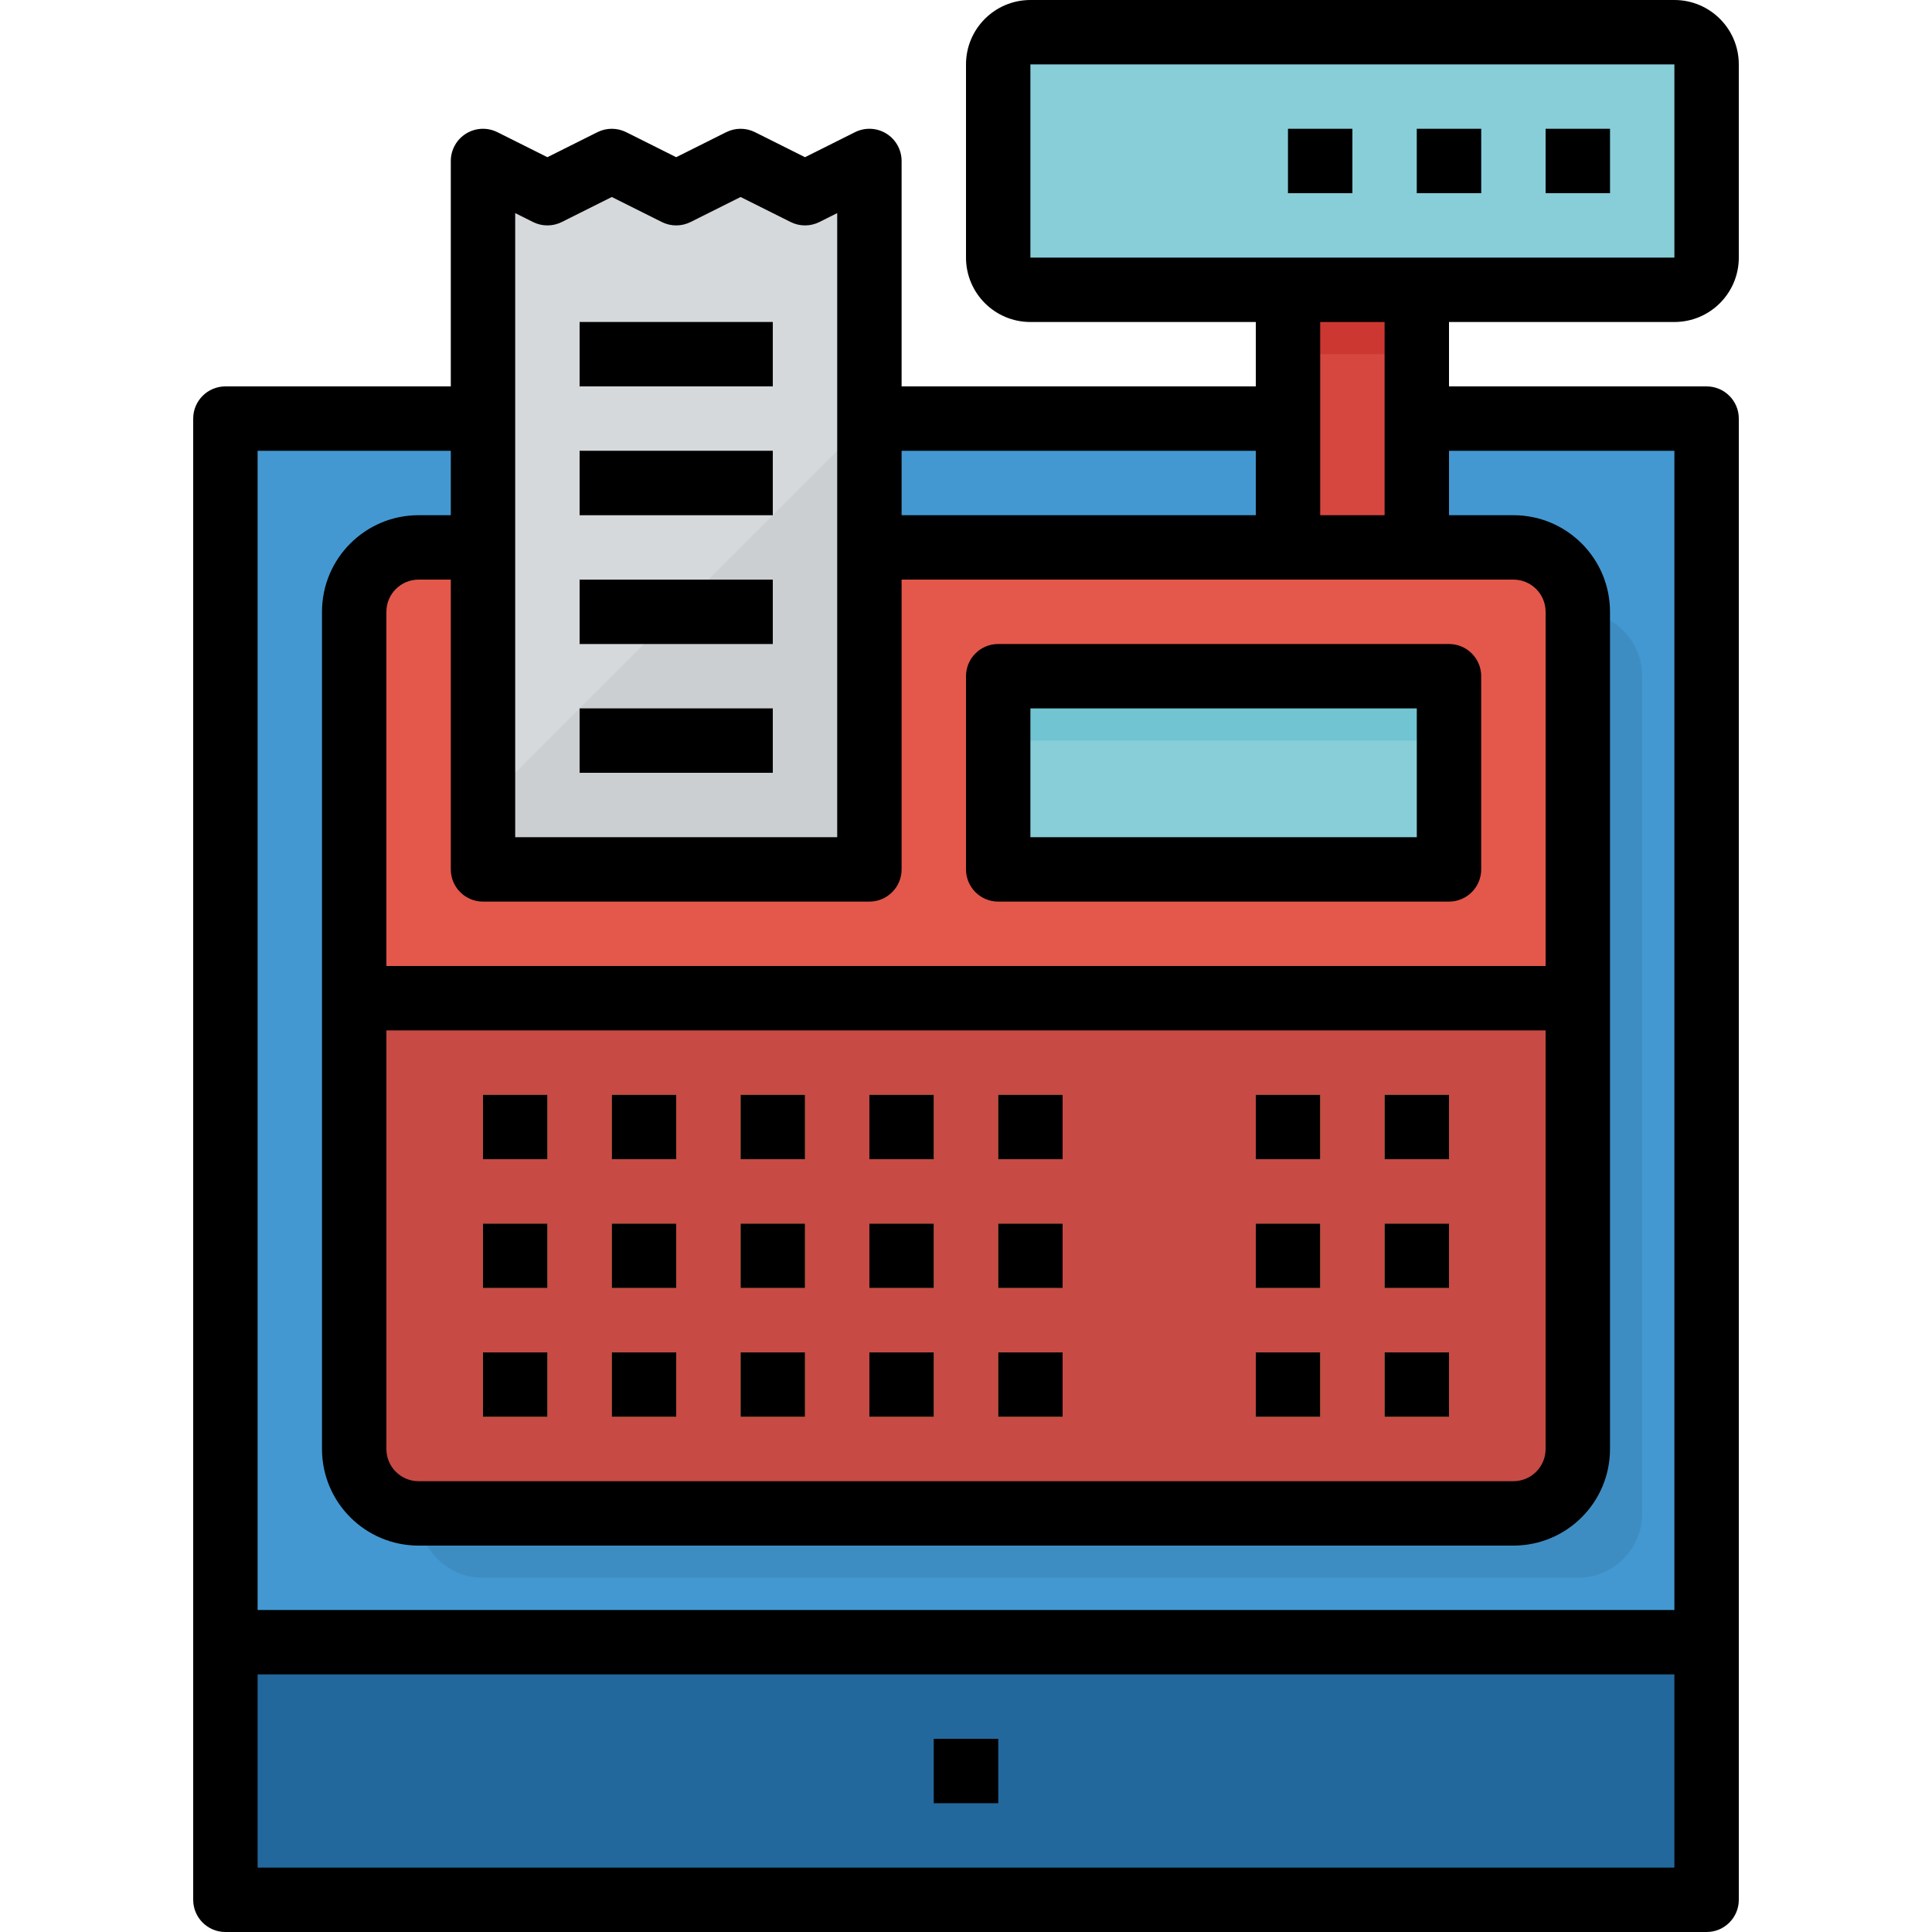 <svg height="480pt" viewBox="-48 0 480 480" width="480pt" xmlns="http://www.w3.org/2000/svg"><path d="m8 408h368v64h-368zm0 0" fill="#22689c"/><path d="m8 104h368v304h-368zm0 0" fill="#4398d1"/><path d="m184 432h16v16h-16zm0 0" fill="#0a4a7a"/><path d="m344 152h-272c-8.836 0-16 7.164-16 16v208c0 8.836 7.164 16 16 16h272c8.836 0 16-7.164 16-16v-208c0-8.836-7.164-16-16-16zm0 0" fill="#3e8dc2"/><path d="m208 8h160c4.418 0 8 3.582 8 8v48c0 4.418-3.582 8-8 8h-160c-4.418 0-8-3.582-8-8v-48c0-4.418 3.582-8 8-8zm0 0" fill="#87ced9"/><path d="m336 32h16v16h-16zm0 0" fill="#5eb3d1"/><path d="m304 32h16v16h-16zm0 0" fill="#5eb3d1"/><path d="m272 32h16v16h-16zm0 0" fill="#5eb3d1"/><path d="m344 152c0-8.836-7.164-16-16-16h-272c-8.836 0-16 7.164-16 16v96h304zm0 0" fill="#e3584b"/><path d="m40 248v112c0 8.836 7.164 16 16 16h272c8.836 0 16-7.164 16-16v-112zm0 0" fill="#c74a44"/><path d="m272 72h32v64h-32zm0 0" fill="#d64740"/><path d="m272 72h32v16h-32zm0 0" fill="#cc3831"/><g fill="#ffc24f"><path d="m72 272h16v16h-16zm0 0"/><path d="m72 304h16v16h-16zm0 0"/><path d="m72 336h16v16h-16zm0 0"/><path d="m104 272h16v16h-16zm0 0"/><path d="m104 304h16v16h-16zm0 0"/><path d="m104 336h16v16h-16zm0 0"/><path d="m136 272h16v16h-16zm0 0"/><path d="m136 304h16v16h-16zm0 0"/><path d="m136 336h16v16h-16zm0 0"/><path d="m168 272h16v16h-16zm0 0"/><path d="m168 304h16v16h-16zm0 0"/><path d="m168 336h16v16h-16zm0 0"/><path d="m200 272h16v16h-16zm0 0"/><path d="m200 304h16v16h-16zm0 0"/><path d="m200 336h16v16h-16zm0 0"/><path d="m264 272h16v16h-16zm0 0"/><path d="m264 304h16v16h-16zm0 0"/><path d="m264 336h16v16h-16zm0 0"/><path d="m296 272h16v16h-16zm0 0"/><path d="m296 304h16v16h-16zm0 0"/><path d="m296 336h16v16h-16zm0 0"/></g><path d="m168 216h-96v-176l16 8 16-8 16 8 16-8 16 8 16-8zm0 0" fill="#d6d9db"/><path d="m72 200v16h96v-112zm0 0" fill="#cccfd1"/><path d="m96 176h48v16h-48zm0 0" fill="#b1b3b5"/><path d="m96 144h48v16h-48zm0 0" fill="#b1b3b5"/><path d="m96 112h48v16h-48zm0 0" fill="#b1b3b5"/><path d="m96 80h48v16h-48zm0 0" fill="#b1b3b5"/><path d="m200 168h112v48h-112zm0 0" fill="#87ced9"/><path d="m200 168h112v16h-112zm0 0" fill="#71c4d1"/><path d="m368 80c8.836 0 16-7.164 16-16v-48c0-8.836-7.164-16-16-16h-160c-8.836 0-16 7.164-16 16v48c0 8.836 7.164 16 16 16h56v16h-88v-56c0-2.773-1.434-5.348-3.793-6.809-2.355-1.457-5.301-1.59-7.781-.352l-12.426 6.215-12.426-6.215c-2.25-1.125-4.898-1.125-7.148 0l-12.426 6.215-12.426-6.215c-2.25-1.125-4.898-1.125-7.148 0l-12.426 6.215-12.426-6.215c-2.48-1.238-5.426-1.105-7.781.352-2.359 1.461-3.793 4.035-3.793 6.809v56h-56c-4.418 0-8 3.582-8 8v368c0 4.418 3.582 8 8 8h368c4.418 0 8-3.582 8-8v-368c0-4.418-3.582-8-8-8h-64v-16zm-192 32h88v16h-88zm-96-59.055 4.426 2.215c2.25 1.125 4.898 1.125 7.148 0l12.426-6.215 12.426 6.215c2.25 1.125 4.898 1.125 7.148 0l12.426-6.215 12.426 6.215c2.25 1.125 4.898 1.125 7.148 0l4.426-2.215v155.055h-80zm-8 171.055h96c4.418 0 8-3.582 8-8v-72h152c4.418 0 8 3.582 8 8v88h-288v-88c0-4.418 3.582-8 8-8h8v72c0 4.418 3.582 8 8 8zm208-96v-48h16v48zm56 128v104c0 4.418-3.582 8-8 8h-272c-4.418 0-8-3.582-8-8v-104zm32 208h-352v-48h352zm0-352v288h-352v-288h48v16h-8c-13.254 0-24 10.746-24 24v208c0 13.254 10.746 24 24 24h272c13.254 0 24-10.746 24-24v-208c0-13.254-10.746-24-24-24h-16v-16zm-64-48h-96v-48h160v48zm0 0"/><path d="m336 32h16v16h-16zm0 0"/><path d="m304 32h16v16h-16zm0 0"/><path d="m272 32h16v16h-16zm0 0"/><path d="m184 432h16v16h-16zm0 0"/><path d="m200 224h112c4.418 0 8-3.582 8-8v-48c0-4.418-3.582-8-8-8h-112c-4.418 0-8 3.582-8 8v48c0 4.418 3.582 8 8 8zm8-48h96v32h-96zm0 0"/><path d="m72 272h16v16h-16zm0 0"/><path d="m72 304h16v16h-16zm0 0"/><path d="m72 336h16v16h-16zm0 0"/><path d="m104 272h16v16h-16zm0 0"/><path d="m104 304h16v16h-16zm0 0"/><path d="m104 336h16v16h-16zm0 0"/><path d="m136 272h16v16h-16zm0 0"/><path d="m136 304h16v16h-16zm0 0"/><path d="m136 336h16v16h-16zm0 0"/><path d="m168 272h16v16h-16zm0 0"/><path d="m168 304h16v16h-16zm0 0"/><path d="m168 336h16v16h-16zm0 0"/><path d="m200 272h16v16h-16zm0 0"/><path d="m200 304h16v16h-16zm0 0"/><path d="m200 336h16v16h-16zm0 0"/><path d="m264 272h16v16h-16zm0 0"/><path d="m264 304h16v16h-16zm0 0"/><path d="m264 336h16v16h-16zm0 0"/><path d="m296 272h16v16h-16zm0 0"/><path d="m296 304h16v16h-16zm0 0"/><path d="m296 336h16v16h-16zm0 0"/><path d="m96 176h48v16h-48zm0 0"/><path d="m96 144h48v16h-48zm0 0"/><path d="m96 112h48v16h-48zm0 0"/><path d="m96 80h48v16h-48zm0 0"/></svg>